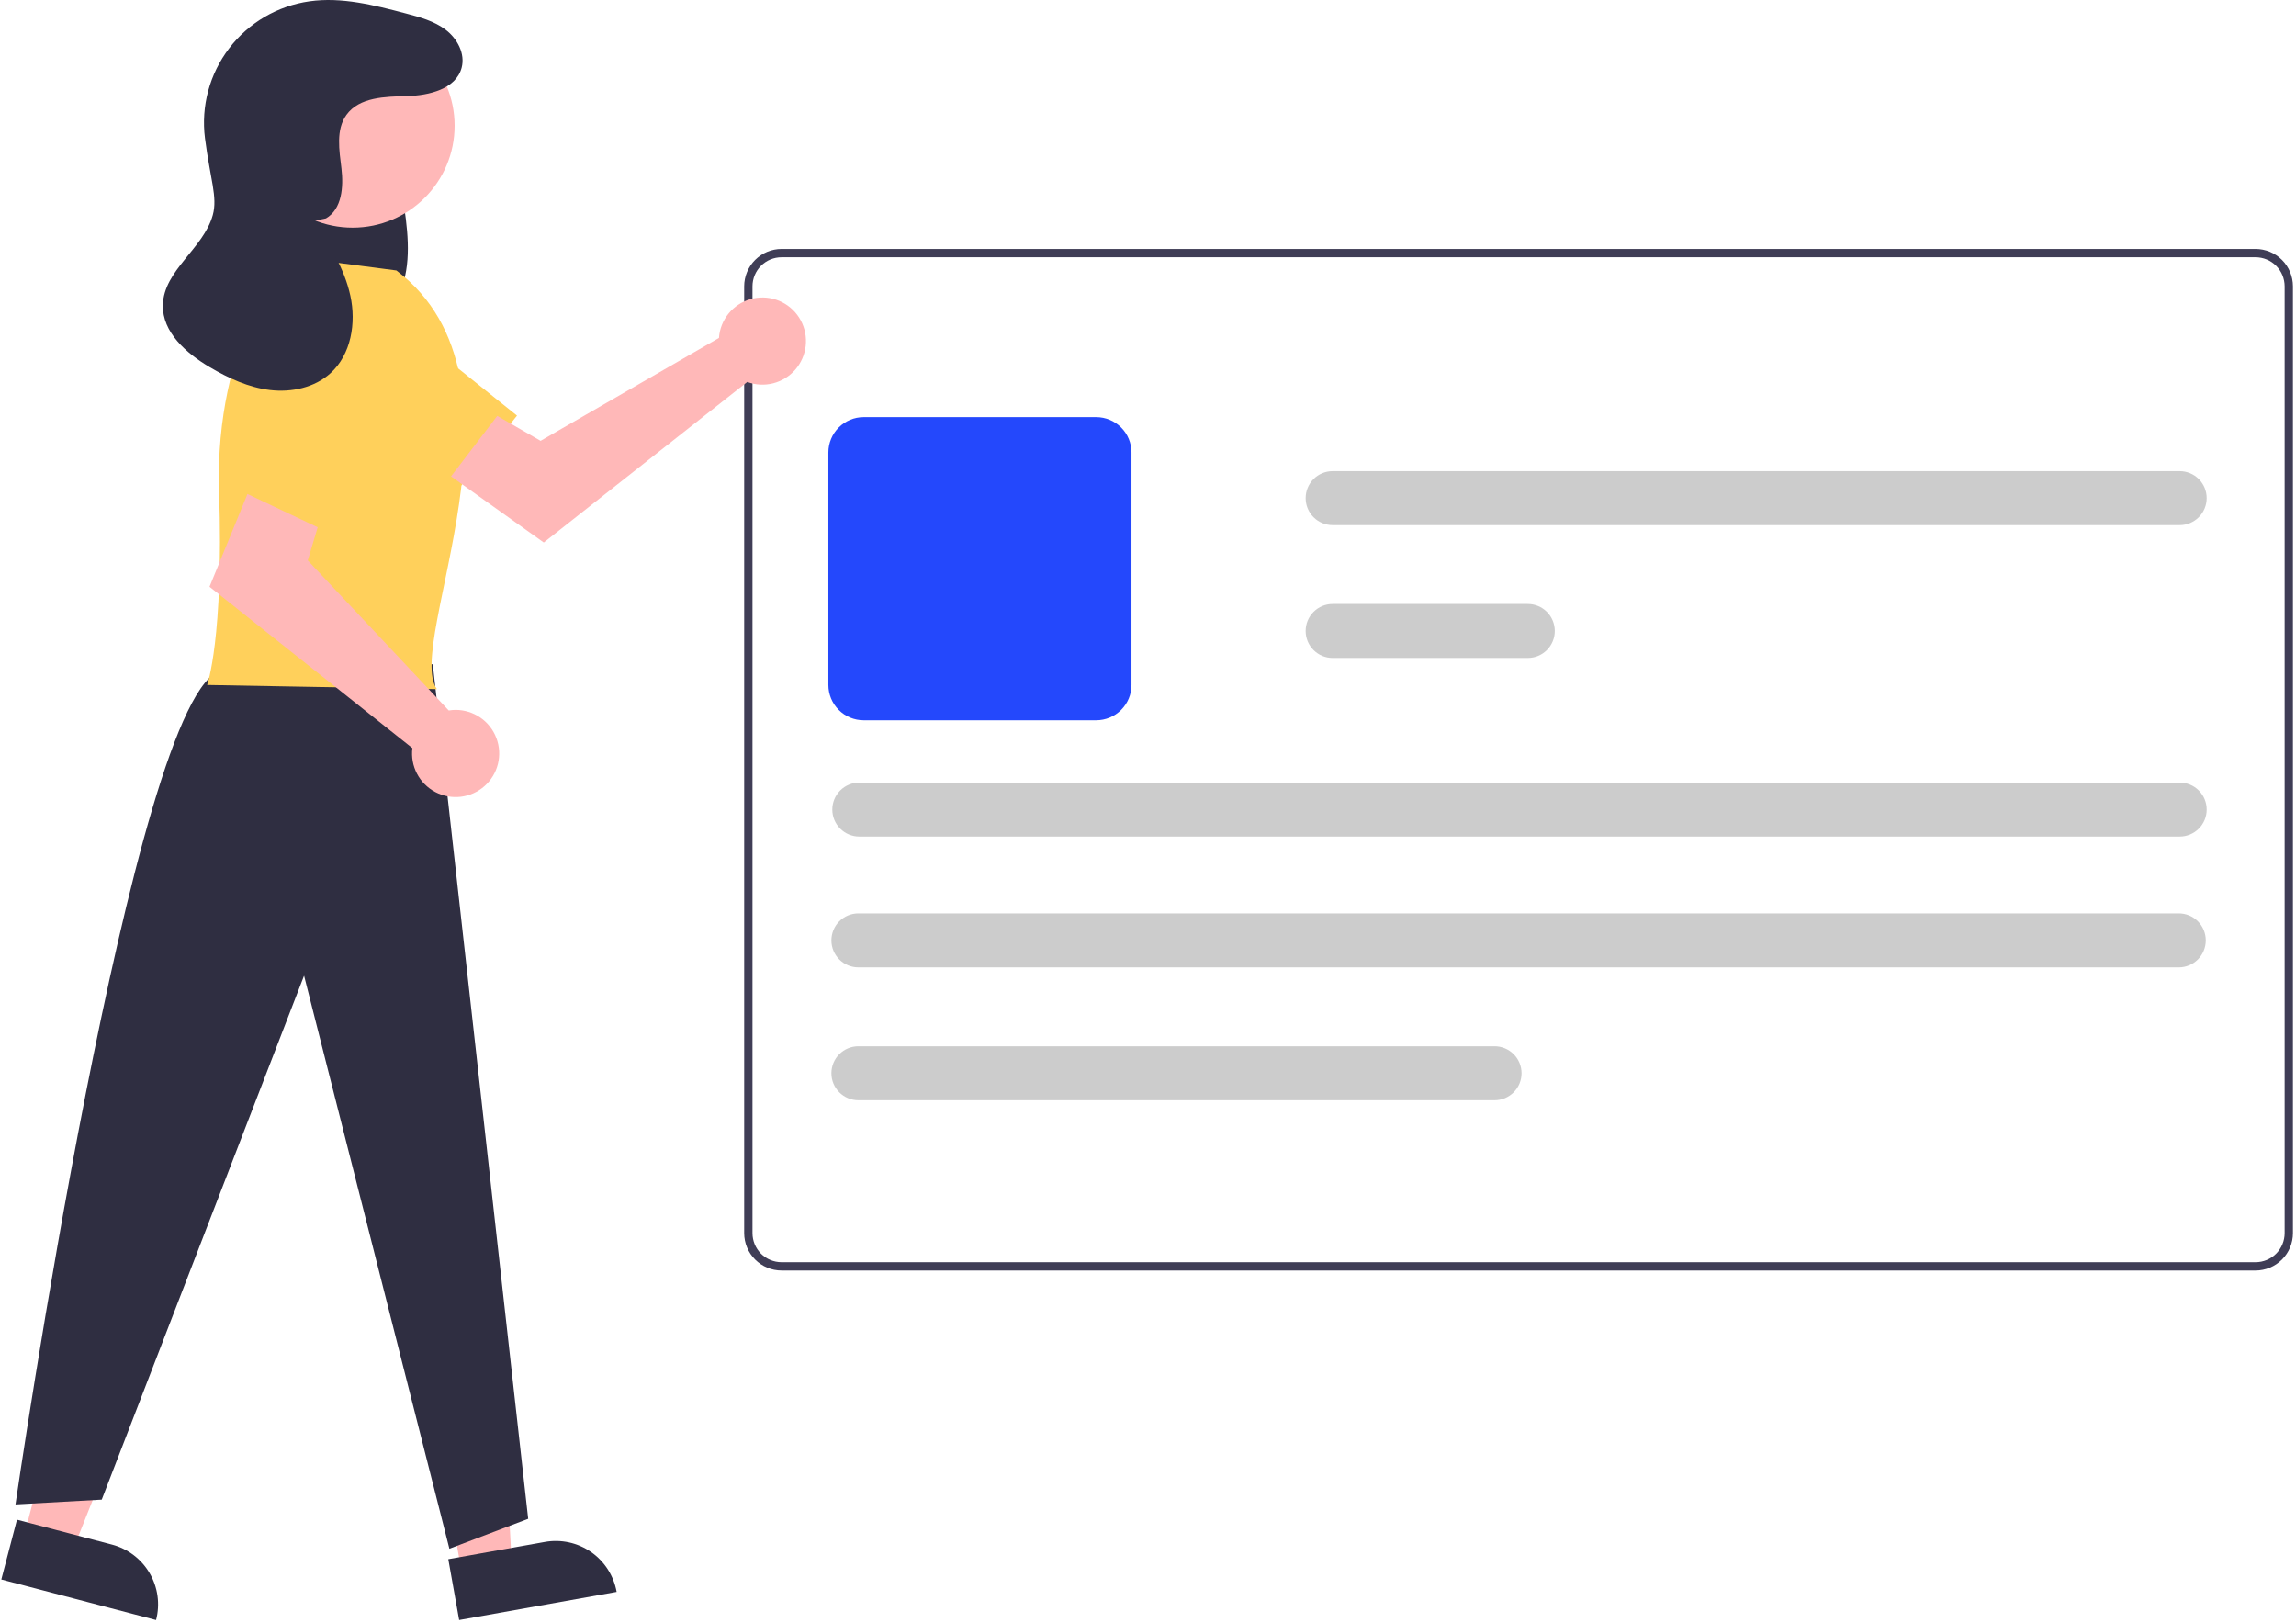 <svg width="450" height="318" viewBox="0 0 450 318" fill="none" xmlns="http://www.w3.org/2000/svg">
<path d="M61.493 77.266L89.019 96.884L101.33 81.448L74.572 59.978C73.421 59.054 72.093 58.376 70.67 57.983C69.248 57.59 67.76 57.492 66.297 57.695C64.836 57.898 63.43 58.396 62.168 59.161C60.906 59.926 59.812 60.94 58.956 62.142V62.142C57.287 64.484 56.616 67.393 57.092 70.229C57.568 73.065 59.151 75.596 61.493 77.266Z" fill="#FFD05B"/>
<path d="M4.672 301.115L14.324 303.644L28.671 267.622L14.427 263.889L4.672 301.115Z" fill="#FFB8B8"/>
<path d="M30.588 317.484L0.255 309.536L3.326 297.817L21.939 302.694C25.047 303.508 27.705 305.524 29.327 308.298C30.949 311.071 31.402 314.376 30.588 317.484V317.484V317.484Z" fill="#2F2E41"/>
<path d="M90.466 307.988L100.287 306.234L98.194 267.516L83.699 270.105L90.466 307.988Z" fill="#FFB8B8"/>
<path d="M120.859 311.97L89.991 317.484L87.861 305.557L106.802 302.174C108.368 301.894 109.974 301.926 111.528 302.266C113.082 302.607 114.554 303.251 115.859 304.161C117.164 305.07 118.278 306.228 119.136 307.568C119.993 308.908 120.579 310.404 120.859 311.97V311.97V311.97Z" fill="#2F2E41"/>
<path d="M71.127 23.243C73.547 23.832 75.516 26.298 76.698 29.155C77.789 32.156 78.527 35.273 78.899 38.444C79.828 44.349 80.72 50.743 78.799 56.212C76.546 62.623 70.545 65.981 65.339 64.403C60.133 62.825 55.993 56.902 54.578 50.084C53.291 43.196 54.12 36.078 56.958 29.671C58.437 26.304 60.475 23.198 63.184 21.679C64.513 20.875 66.097 20.605 67.617 20.922C69.137 21.238 70.481 22.119 71.378 23.386" fill="#2F2E41"/>
<path d="M84.822 130.167L103.52 297.643L88.077 303.507L59.594 191.203L19.939 293.887L3.034 294.826C3.034 294.826 26.228 135.05 43.416 131.419L84.822 130.167Z" fill="#2F2E41"/>
<path d="M69.113 44.616C80.152 44.616 89.101 35.667 89.101 24.628C89.101 13.589 80.152 4.64 69.113 4.64C58.074 4.64 49.126 13.589 49.126 24.628C49.126 35.667 58.074 44.616 69.113 44.616Z" fill="#FFB8B8"/>
<path d="M77.688 53.001L56.089 50.184C56.089 50.184 42.002 67.088 42.941 96.2C43.88 125.313 40.593 134.235 40.593 134.235L85.629 135.048C79.119 126.097 106.35 74.683 77.688 53.001Z" fill="#FFD05B"/>
<path d="M89.294 139.12C88.844 139.123 88.395 139.162 87.95 139.235L60.318 109.82L63.135 100.428L49.518 94.324L41.065 114.985L80.821 146.609C80.608 148.33 80.923 150.075 81.725 151.613C82.528 153.151 83.78 154.408 85.314 155.217C86.848 156.026 88.592 156.348 90.314 156.142C92.036 155.935 93.655 155.21 94.954 154.061C96.254 152.912 97.173 151.395 97.59 149.711C98.006 148.028 97.9 146.257 97.285 144.635C96.671 143.013 95.577 141.617 94.15 140.631C92.722 139.646 91.029 139.119 89.294 139.12V139.12Z" fill="#FFB8B8"/>
<path d="M59.028 64.449L46.229 95.734L64.072 104.186L78.849 73.225C79.485 71.893 79.842 70.445 79.899 68.97C79.955 67.495 79.71 66.024 79.178 64.647C78.647 63.27 77.839 62.017 76.806 60.963C75.773 59.909 74.535 59.077 73.169 58.518V58.518C71.851 57.979 70.44 57.705 69.016 57.711C67.592 57.717 66.183 58.004 64.87 58.555C63.557 59.105 62.365 59.909 61.363 60.92C60.36 61.932 59.567 63.131 59.028 64.449V64.449Z" fill="#FFD05B"/>
<path d="M63.883 42.799C67.015 40.992 67.349 36.634 66.924 33.043C66.498 29.453 65.787 25.45 67.897 22.514C70.416 19.01 75.477 18.941 79.791 18.826C84.105 18.712 89.358 17.449 90.475 13.281C91.214 10.527 89.634 7.571 87.366 5.842C85.099 4.114 82.262 3.349 79.505 2.623C73.337 0.998 66.968 -0.641 60.652 0.253C54.396 1.137 48.74 4.449 44.908 9.472C41.076 14.495 39.375 20.825 40.175 27.092C41.197 35.109 42.679 38.609 41.706 42.144C39.894 48.728 32.078 52.957 31.922 59.784C31.801 65.125 36.518 69.244 41.12 71.956C44.77 74.106 48.71 75.931 52.917 76.435C57.123 76.939 61.653 75.975 64.787 73.123C68.829 69.446 69.828 63.302 68.669 57.961C67.51 52.621 64.537 47.879 61.596 43.273" fill="#2F2E41"/>
<path d="M442.079 48.788H153.179C151.238 48.791 149.377 49.564 148.004 50.937C146.631 52.309 145.858 54.171 145.855 56.112V241.659C145.858 243.601 146.631 245.462 148.004 246.835C149.377 248.208 151.238 248.981 153.179 248.983H442.079C444.021 248.981 445.882 248.208 447.255 246.835C448.628 245.462 449.4 243.601 449.403 241.659V56.112C449.4 54.171 448.628 52.309 447.255 50.937C445.882 49.564 444.021 48.791 442.079 48.788V48.788ZM447.776 241.659C447.774 243.17 447.173 244.618 446.105 245.686C445.038 246.753 443.59 247.354 442.079 247.356H153.179C151.669 247.354 150.221 246.753 149.153 245.686C148.085 244.618 147.485 243.17 147.483 241.659V56.112C147.485 54.602 148.085 53.154 149.153 52.086C150.221 51.018 151.669 50.417 153.179 50.416H442.079C443.59 50.417 445.038 51.018 446.105 52.086C447.173 53.154 447.774 54.602 447.776 56.112V241.659Z" fill="#3F3D56"/>
<path d="M214.848 141.153H169.275C167.441 141.151 165.683 140.421 164.386 139.125C163.089 137.828 162.36 136.07 162.357 134.236V88.663C162.36 86.829 163.089 85.071 164.386 83.774C165.683 82.477 167.441 81.748 169.275 81.746H214.848C216.682 81.748 218.44 82.477 219.737 83.774C221.033 85.071 221.763 86.829 221.765 88.663V134.236C221.763 136.07 221.033 137.828 219.737 139.125C218.44 140.421 216.682 141.151 214.848 141.153V141.153Z" fill="#2448FC"/>
<path d="M427.029 189.578H168.24C166.837 189.578 165.491 189.021 164.499 188.029C163.507 187.037 162.95 185.692 162.95 184.289C162.95 182.886 163.507 181.54 164.499 180.548C165.491 179.556 166.837 178.999 168.24 178.999H427.029C428.432 178.999 429.777 179.556 430.769 180.548C431.761 181.54 432.319 182.886 432.319 184.289C432.319 185.692 431.761 187.037 430.769 188.029C429.777 189.021 428.432 189.578 427.029 189.578V189.578Z" fill="#CCCCCC"/>
<path d="M427.207 163.942H168.418C167.015 163.942 165.67 163.385 164.678 162.393C163.686 161.401 163.128 160.055 163.128 158.653C163.128 157.25 163.686 155.904 164.678 154.912C165.67 153.92 167.015 153.363 168.418 153.363H427.207C428.61 153.363 429.956 153.92 430.948 154.912C431.94 155.904 432.497 157.25 432.497 158.653C432.497 160.055 431.94 161.401 430.948 162.393C429.956 163.385 428.61 163.942 427.207 163.942V163.942Z" fill="#CCCCCC"/>
<path d="M299.439 128.941H261.19C259.787 128.941 258.442 128.384 257.45 127.392C256.458 126.4 255.901 125.054 255.901 123.652C255.901 122.249 256.458 120.903 257.45 119.911C258.442 118.919 259.787 118.362 261.19 118.362H299.439C300.842 118.362 302.187 118.919 303.179 119.911C304.171 120.903 304.729 122.249 304.729 123.652C304.729 125.054 304.171 126.4 303.179 127.392C302.187 128.384 300.842 128.941 299.439 128.941V128.941Z" fill="#CCCCCC"/>
<path d="M427.206 102.909H261.19C259.787 102.909 258.442 102.352 257.45 101.36C256.458 100.368 255.901 99.022 255.901 97.619C255.901 96.216 256.458 94.871 257.45 93.879C258.442 92.887 259.787 92.33 261.19 92.33H427.206C428.609 92.33 429.954 92.887 430.946 93.879C431.938 94.871 432.496 96.216 432.496 97.619C432.496 99.022 431.938 100.368 430.946 101.36C429.954 102.352 428.609 102.909 427.206 102.909V102.909Z" fill="#CCCCCC"/>
<path d="M292.925 215.617H168.24C166.837 215.617 165.491 215.06 164.499 214.068C163.507 213.076 162.95 211.73 162.95 210.327C162.95 208.924 163.507 207.579 164.499 206.587C165.491 205.595 166.837 205.038 168.24 205.038H292.925C294.328 205.038 295.674 205.595 296.666 206.587C297.658 207.579 298.215 208.924 298.215 210.327C298.215 211.73 297.658 213.076 296.666 214.068C295.674 215.06 294.328 215.617 292.925 215.617V215.617Z" fill="#CCCCCC"/>
<path d="M141.108 64.888C141.008 65.327 140.943 65.773 140.913 66.223L105.954 86.39L97.457 81.499L88.399 93.358L106.577 106.314L146.459 74.85C148.086 75.452 149.857 75.544 151.538 75.115C153.218 74.686 154.728 73.755 155.867 72.447C157.006 71.138 157.719 69.514 157.912 67.791C158.105 66.067 157.769 64.325 156.948 62.797C156.128 61.269 154.861 60.028 153.317 59.237C151.774 58.446 150.026 58.144 148.306 58.371C146.587 58.598 144.977 59.343 143.691 60.507C142.405 61.672 141.504 63.199 141.108 64.888V64.888Z" fill="#FFB8B8"/>
</svg>
